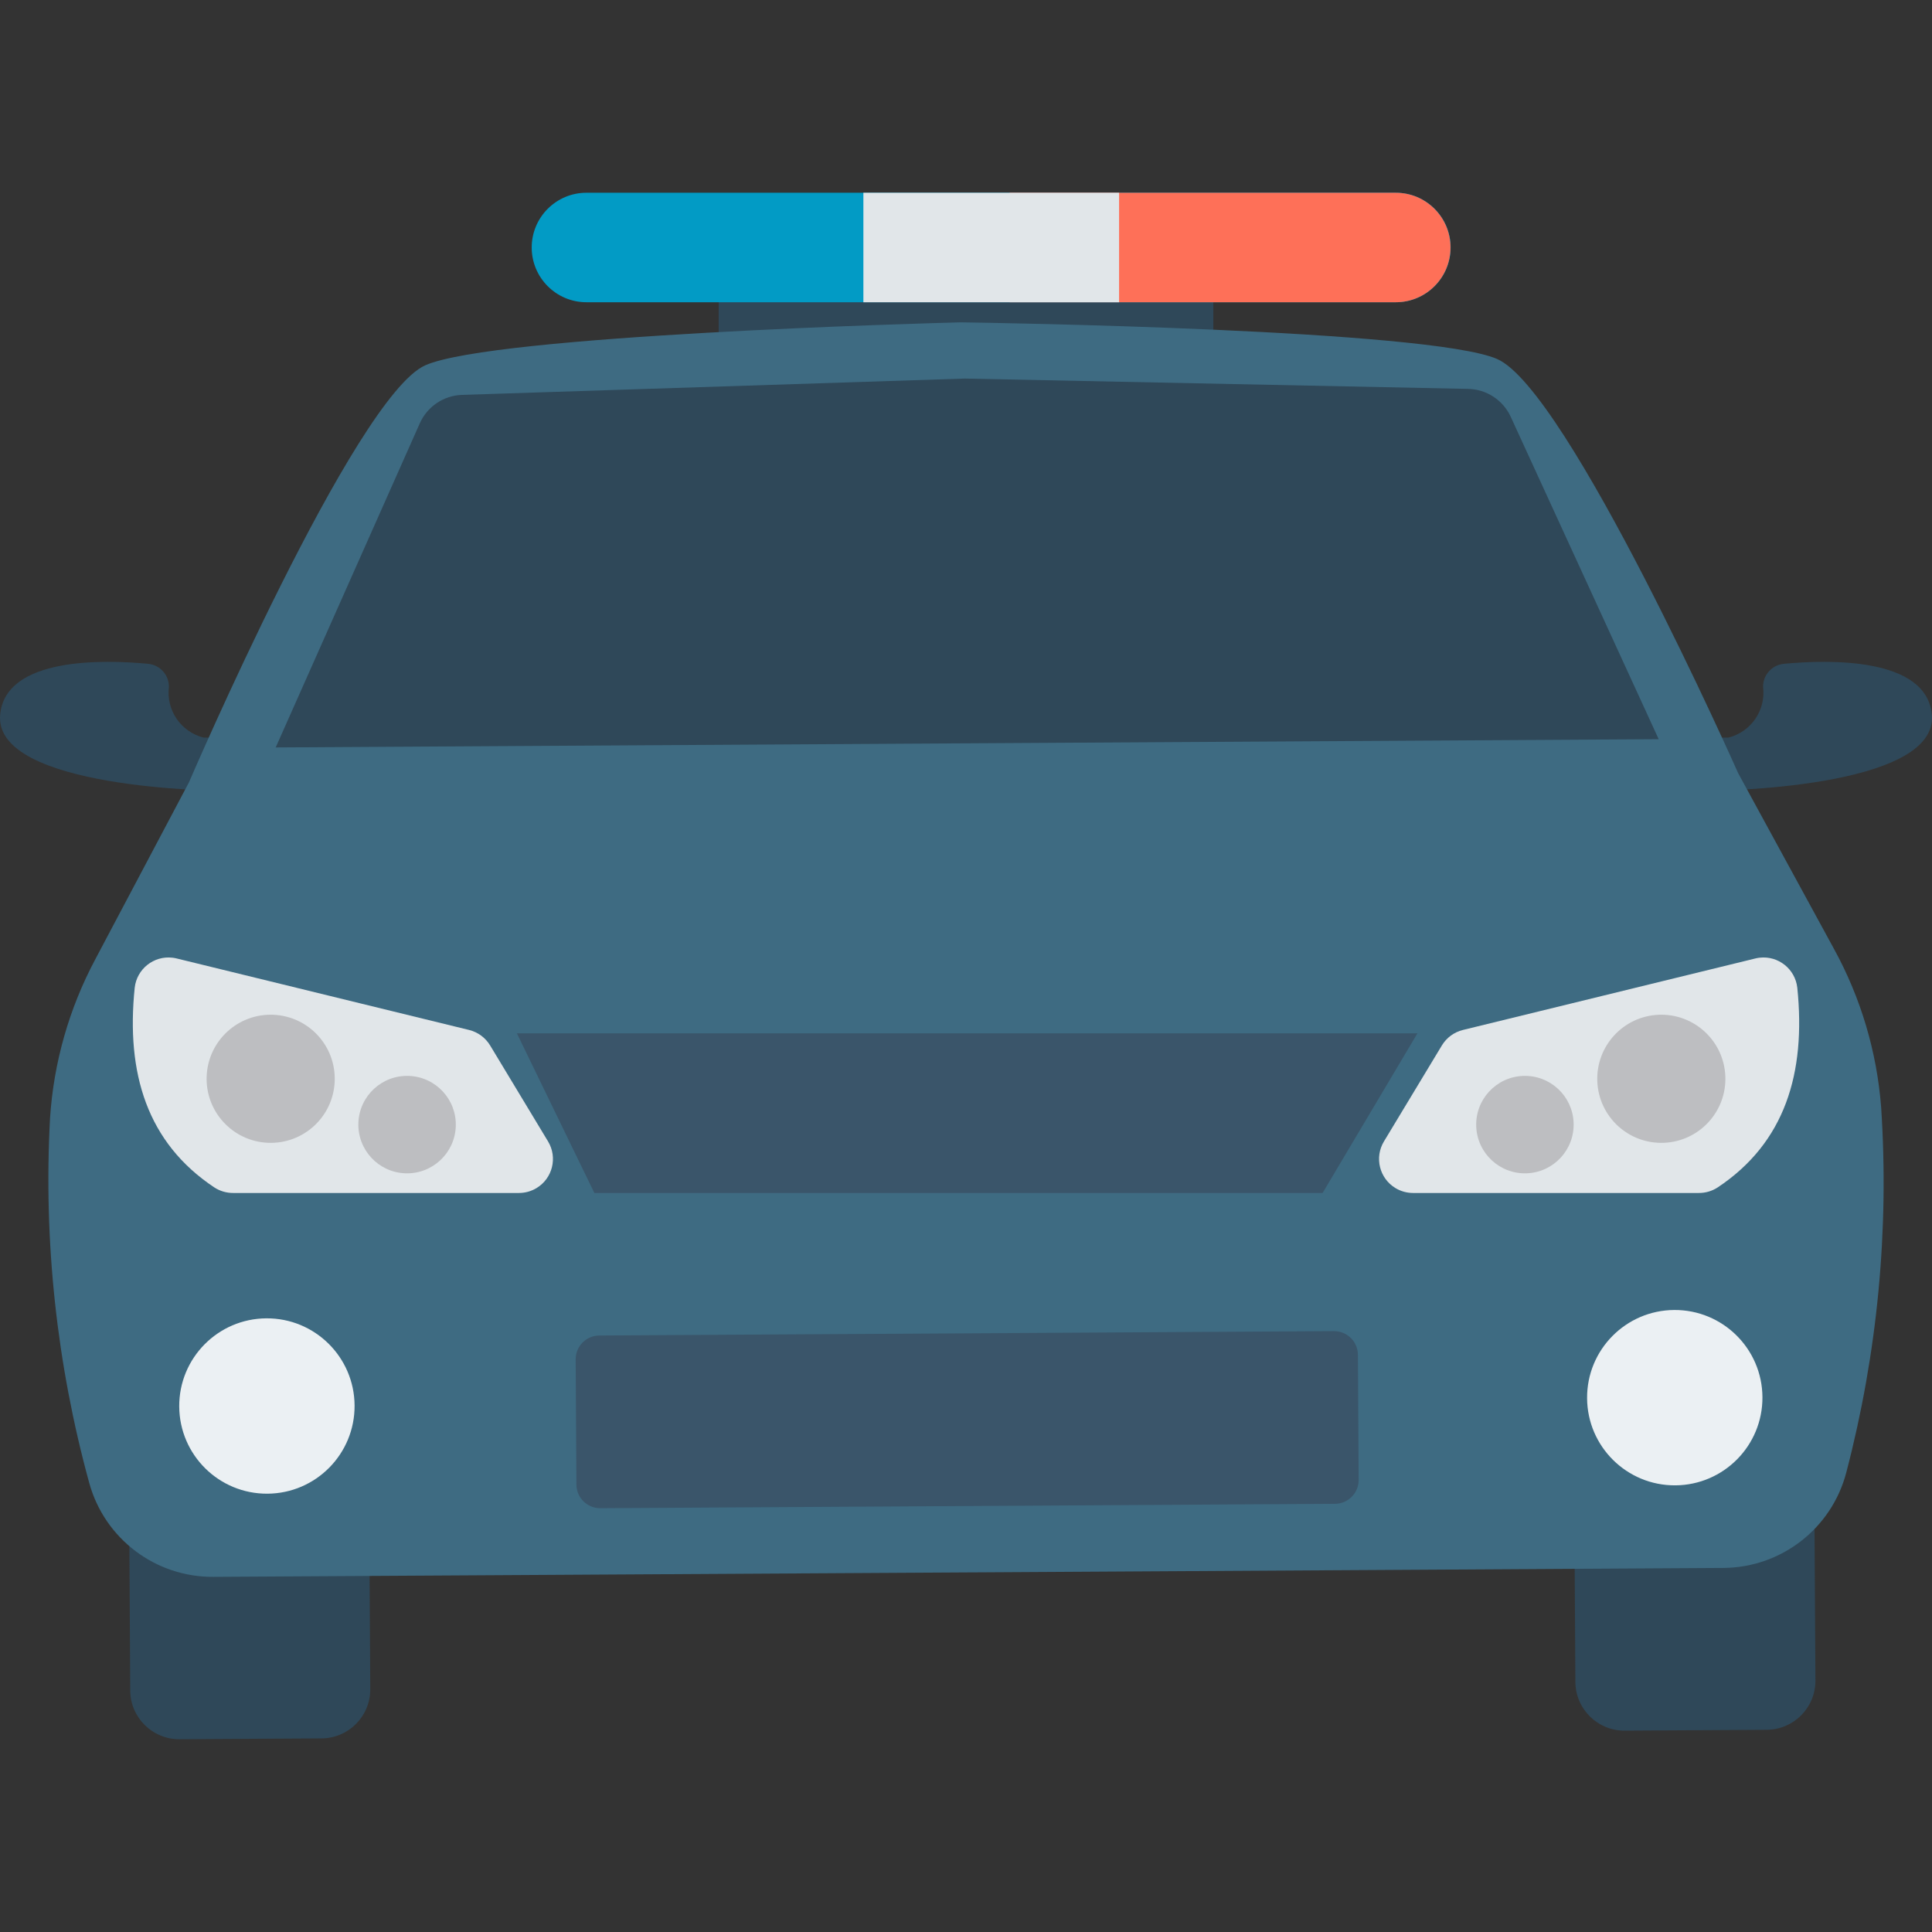 <svg id="Capa_1" enable-background="new 0 0 398.702 398.702" height="512" viewBox="0 0 398.702 398.702" width="512" xmlns="http://www.w3.org/2000/svg"><rect x="0" y="0" width="398.702" height="398.702" fill="#333333" stroke="none"/><g><g fill="#2f4859"><path d="m148.309 56.849h102.084v16.61h-102.084z"/><path d="m334.814 278.724 29.307-.175c5.586-.033 10.142 4.468 10.176 10.055l.347 58.193c.033 5.586-4.468 10.142-10.055 10.176l-29.307.175c-5.586.033-10.142-4.468-10.176-10.055l-.347-58.193c-.033-5.587 4.468-10.143 10.055-10.176z"/><path d="m36.582 280.499 29.307-.175c5.586-.033 10.142 4.468 10.176 10.055l.347 58.193c.033 5.586-4.468 10.142-10.055 10.176l-29.307.175c-5.586.033-10.142-4.468-10.176-10.055l-.347-58.193c-.033-5.587 4.468-10.143 10.055-10.176z"/><path d="m368.127 136.991c-2.448.231-4.31 2.3-4.284 4.758.603 4.798-2.472 9.291-7.162 10.467l-7.291.045 3.744 10.927s46.941-.282 45.537-15.7c-1.088-11.947-21.462-11.368-30.544-10.497z"/><path d="m30.575 136.991c2.448.231 4.31 2.3 4.284 4.758-.603 4.798 2.472 9.291 7.162 10.467l7.291.045-3.744 10.927s-46.941-.282-45.537-15.7c1.088-11.947 21.462-11.368 30.544-10.497z"/></g><path d="m388.209 228.534c-.878-11.466-4.193-22.613-9.725-32.696l-19.786-36.287s-35.134-79.177-49.771-85.479c-14.152-6.089-104.483-7.464-110.468-7.548h-.331c-5.985.153-96.292 2.602-110.369 8.864-14.562 6.475-48.767 86.067-48.767 86.067l-19.334 36.525c-5.409 10.147-8.591 21.33-9.334 32.805-1.36 25.348 1.371 50.75 8.087 75.23 3.164 11.544 13.707 19.508 25.677 19.395l155.579-.915h.331l155.579-.925c11.968-.033 22.413-8.122 25.439-19.702 6.43-24.563 8.859-50 7.193-75.334z" fill="#3e6b82"/><path d="m123.68 275.607 151.609-.905c2.713-.016 4.925 2.17 4.941 4.882l.154 25.815c.016 2.713-2.17 4.925-4.882 4.941l-151.609.905c-2.713.016-4.925-2.17-4.941-4.882l-.154-25.815c-.017-2.712 2.169-4.924 4.882-4.941z" fill="#3a556a"/><path d="m311.768 86.018c-1.583-3.447-4.997-5.686-8.79-5.763l-103.667-2.127h-.326l-103.637 3.364c-3.789.124-7.175 2.402-8.716 5.866l-29.738 66.89 142.53-.851h.326l142.55-.851z" fill="#2f4859"/><path d="m345.512 270.34c-9.993.058-18.047 8.205-17.989 18.198s8.205 18.047 18.198 17.989 18.047-8.205 17.989-18.198c0-.003 0-.006 0-.009-.063-9.989-8.209-18.037-18.198-17.98z" fill="#ebf0f3"/><path d="m54.971 272.062c-9.993.06-18.045 8.21-17.984 18.203.06 9.993 8.21 18.045 18.203 17.984 9.993-.06 18.044-8.21 17.984-18.202-.061-9.993-8.21-18.045-18.203-17.985z" fill="#ebf0f3"/><path d="m106.665 213.244 15.992 32.948h150.286l19.568-32.948z" fill="#3a556a"/><path d="m299.367 51.047c.003 6.253-5.064 11.325-11.317 11.327-.003 0-.007 0-.01 0h-167.015c-6.239 0-11.298-5.058-11.298-11.298 0-6.239 5.058-11.298 11.298-11.298h167.015c6.237-.01 11.305 5.032 11.327 11.269z" fill="#029bc5"/><path d="m288.04 39.779h-79.691v22.595h79.691c6.24 0 11.298-5.058 11.298-11.298-.001-6.239-5.059-11.297-11.298-11.297z" fill="#fe7058"/><path d="m178.175 39.779h52.768v22.6h-52.768z" fill="#e1e6e9"/><path d="m370.902 203.826c-.436-3.855-3.915-6.626-7.769-6.189-.3.034-.598.087-.892.16l-60.346 14.755c-1.812.445-3.373 1.593-4.338 3.19l-11.955 19.81c-2.002 3.316-.938 7.627 2.378 9.63 1.094.661 2.348 1.01 3.626 1.01h58.961c1.379.01 2.73-.384 3.888-1.133 13.909-9.244 18.262-23.594 16.447-41.233z" fill="#e1e6e9"/><path d="m342.302 209.416c-7.296.298-12.969 6.455-12.67 13.751.298 7.296 6.455 12.969 13.751 12.67 7.295-.298 12.968-6.453 12.671-13.749-.301-7.295-6.456-12.968-13.752-12.672z" fill="#bdbec1"/><path d="m314.29 222.034c-5.549.223-9.867 4.903-9.644 10.452s4.903 9.867 10.452 9.644 9.867-4.903 9.644-10.452c0-.003 0-.005 0-.008-.227-5.546-4.905-9.859-10.452-9.636z" fill="#bdbec1"/><path d="m27.8 203.826c.436-3.855 3.915-6.626 7.769-6.189.3.034.598.087.892.16l60.346 14.755c1.812.445 3.373 1.593 4.338 3.19l11.955 19.81c2.002 3.316.938 7.627-2.378 9.63-1.094.661-2.348 1.01-3.626 1.01h-58.961c-1.379.01-2.73-.384-3.888-1.133-13.91-9.244-18.262-23.594-16.447-41.233z" fill="#e1e6e9"/><path d="m56.4 209.416c7.296.298 12.969 6.455 12.67 13.751-.298 7.296-6.455 12.969-13.751 12.67-7.295-.298-12.968-6.453-12.671-13.749.301-7.295 6.456-12.968 13.752-12.672z" fill="#bdbec1"/><path d="m84.412 222.034c5.549.223 9.867 4.903 9.644 10.452s-4.903 9.867-10.452 9.644-9.867-4.903-9.644-10.452c0-.003 0-.005 0-.008.227-5.546 4.905-9.859 10.452-9.636z" fill="#bdbec1"/></g></svg>